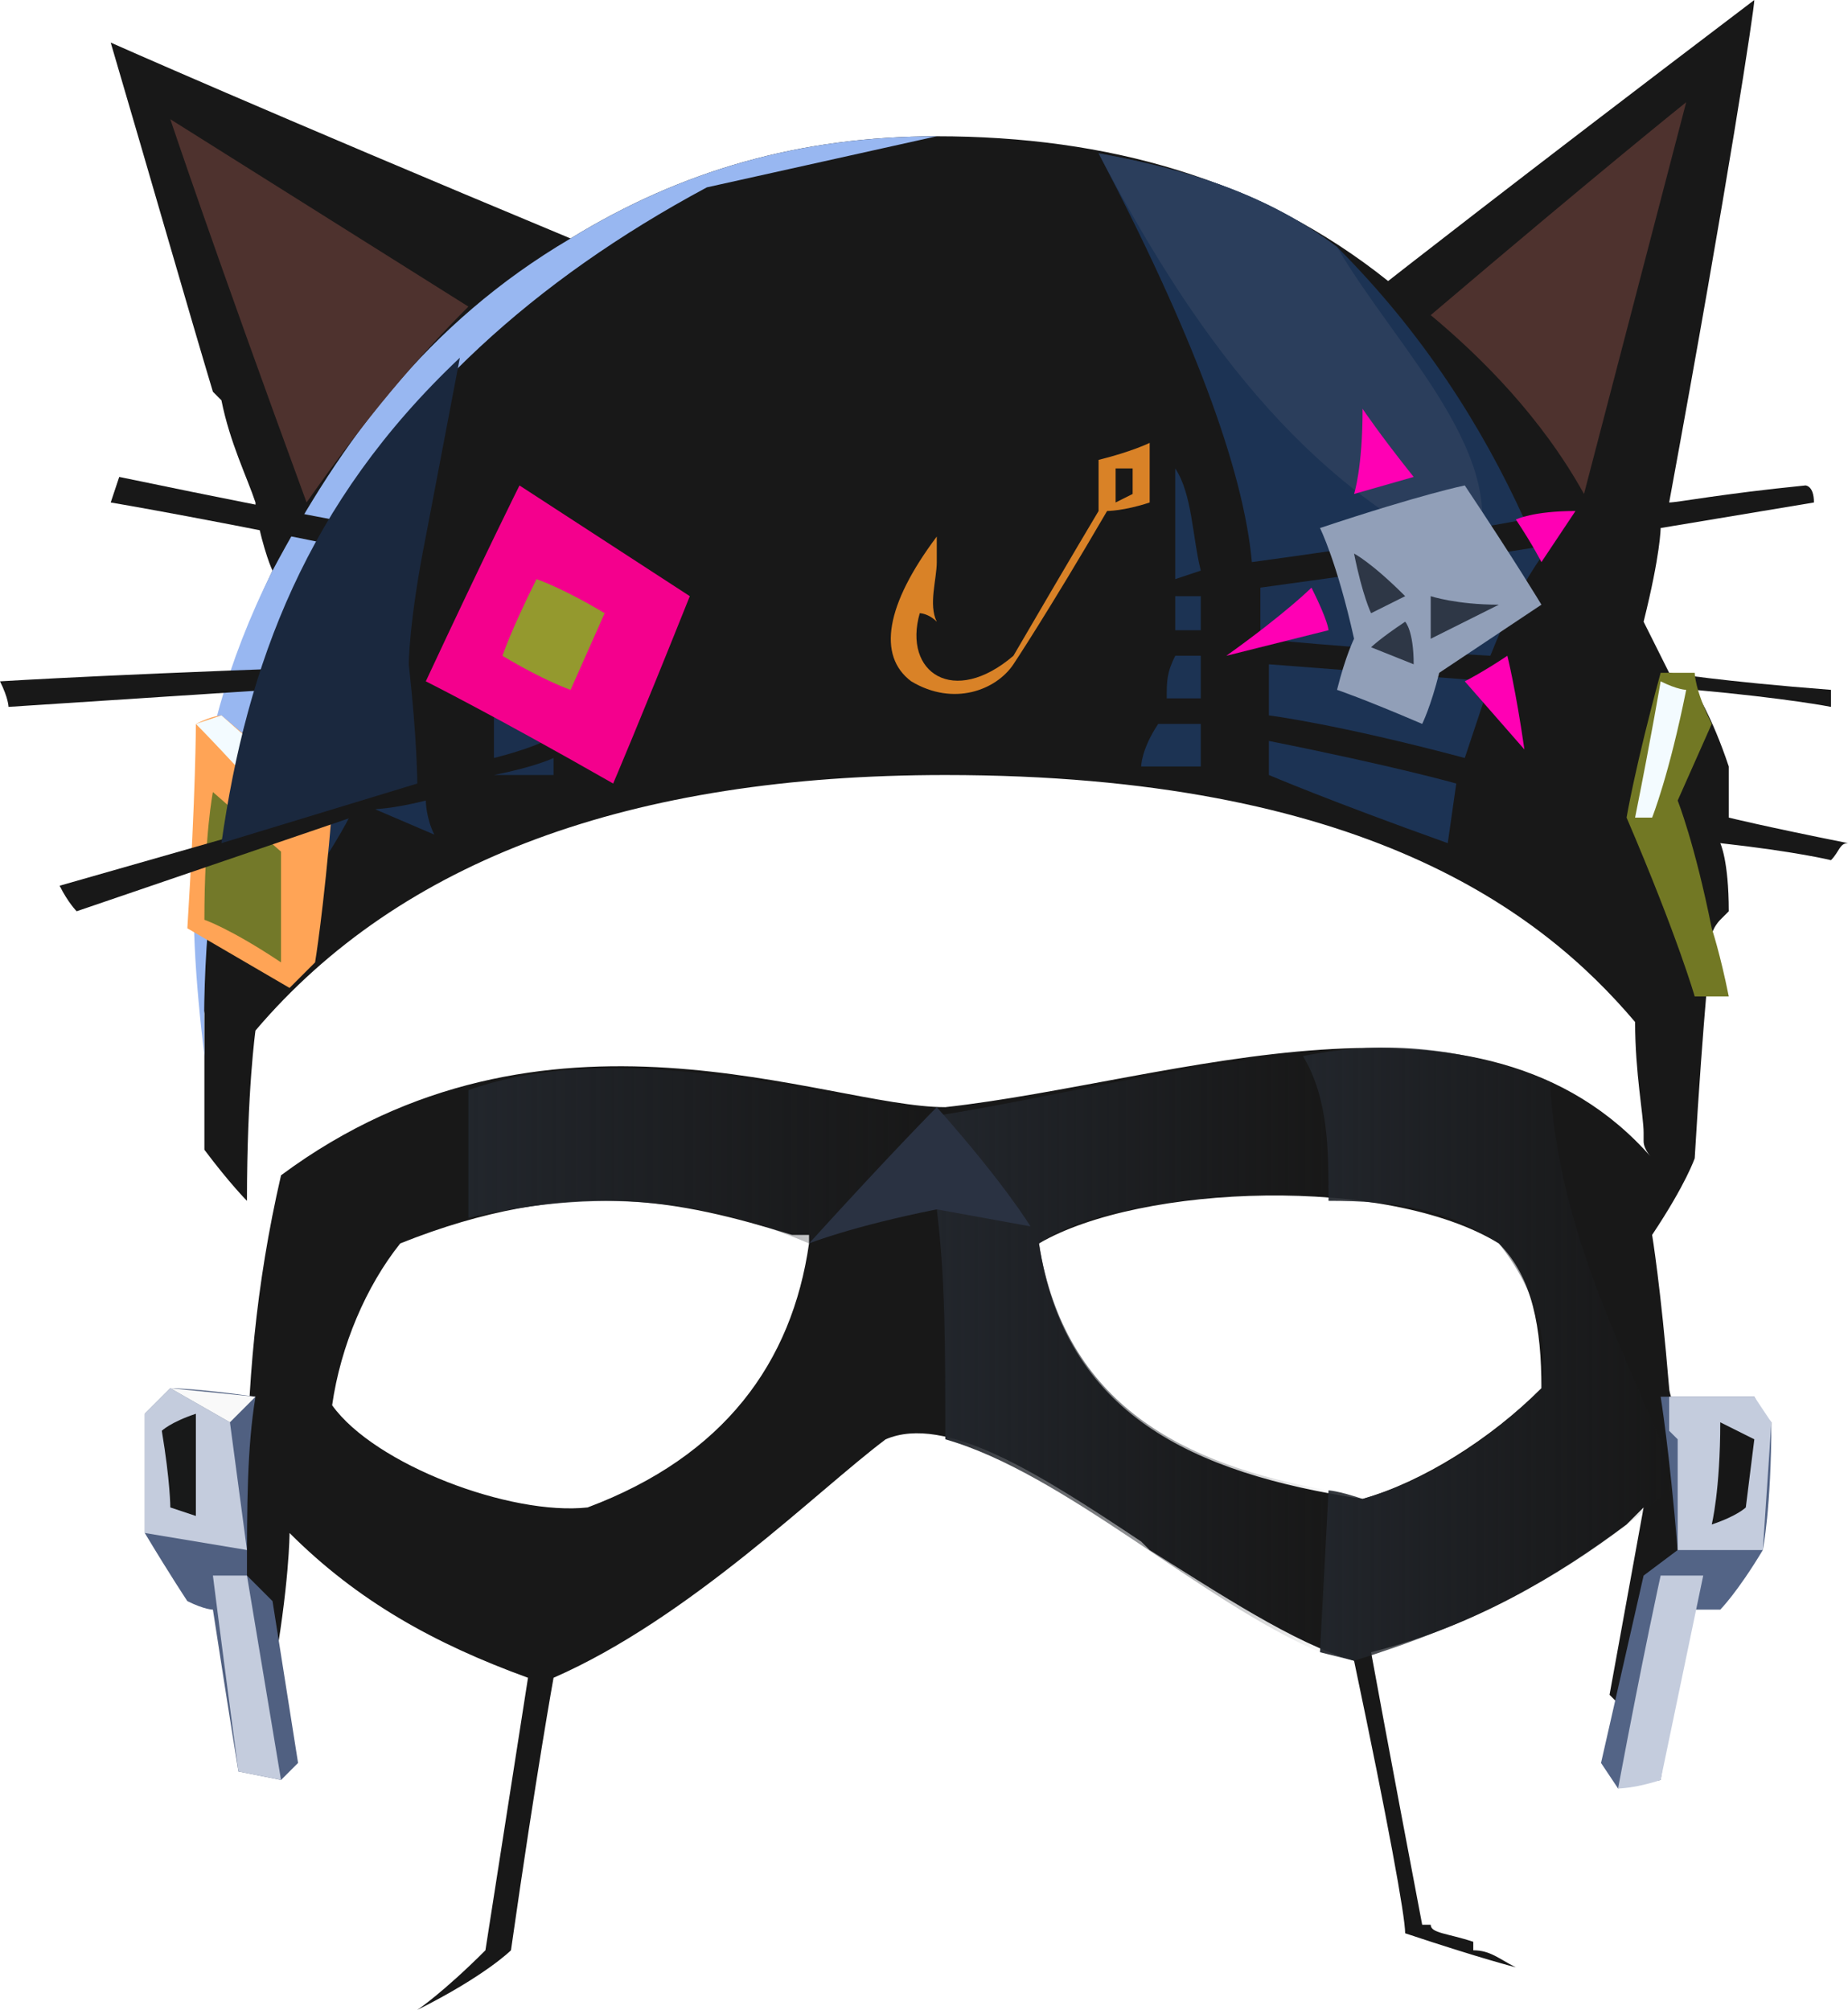 <?xml version="1.0" encoding="UTF-8" standalone="no"?>
<svg
   width="217"
   height="236"
   viewBox="0 0 217 236"
   version="1.1"
   id="svg71"
   sodipodi:docname="cb-layer-0781.svg"
   xmlns:inkscape="http://www.inkscape.org/namespaces/inkscape"
   xmlns:sodipodi="http://sodipodi.sourceforge.net/DTD/sodipodi-0.dtd"
   xmlns="http://www.w3.org/2000/svg"
   xmlns:svg="http://www.w3.org/2000/svg">
  <sodipodi:namedview
     id="namedview73"
     pagecolor="#ffffff"
     bordercolor="#666666"
     borderopacity="1.0"
     inkscape:pageshadow="2"
     inkscape:pageopacity="0.0"
     inkscape:pagecheckerboard="0" />
  <defs
     id="defs17">
    <linearGradient
       x1="252.003"
       y1="124.296"
       x2="195.718"
       y2="124.296"
       id="id-67038"
       gradientTransform="scale(0.782,1.279)"
       gradientUnits="userSpaceOnUse">
      <stop
         stop-color="#1F2227"
         offset="0%"
         stop-opacity="0"
         id="stop2" />
      <stop
         stop-color="#22262C"
         offset="100%"
         id="stop4" />
    </linearGradient>
    <linearGradient
       x1="67.27"
       y1="221.92"
       x2="33.635"
       y2="221.92"
       id="id-67039"
       gradientTransform="scale(1.635,0.612)"
       gradientUnits="userSpaceOnUse">
      <stop
         stop-color="#1F2227"
         offset="0%"
         stop-opacity="0"
         id="stop7" />
      <stop
         stop-color="#22262C"
         offset="100%"
         id="stop9" />
    </linearGradient>
    <linearGradient
       x1="192.44"
       y1="128.892"
       x2="135.695"
       y2="128.892"
       id="id-67040"
       gradientTransform="scale(0.811,1.234)"
       gradientUnits="userSpaceOnUse">
      <stop
         stop-color="#1F2227"
         offset="0%"
         stop-opacity="0"
         id="stop12" />
      <stop
         stop-color="#22262C"
         offset="100%"
         id="stop14" />
    </linearGradient>
  </defs>
  <g
     id="id-67041">
    <path
       d="m 206,0 c 0,0 0,0 0,0 v 0 c 0,1 -3,21 -10,59 0,0 0,0 0,0 v 0 c 1,0 6,-1 16,-2 0,0 1,0 1,2 0,0 -6,1 -18,3 0,0 0,3 -2,11 0,0 1,2 3,6 0,0 6,1 19,2 0,0 0,0 0,2 0,0 -5,-1 -16,-2 0,0 2,3 4,9 0,0 0,2 0,6 0,0 4,1 14,3 0,0 0,0 0,0 v 0 c -1,0 -1,1 -2,2 0,0 -4,-1 -13,-2 0,0 1,2 1,8 0,0 0,0 -1,1 v 0 c 0,0 -1,1 -1,2 0,0 -1,9 -2,26 0,0 -1,3 -5,9 0,0 1,6 2,18 0,1 2,6 6,15 0,0 -4,8 -10,24 v 0 l -3,-3 4,-22 c 0,0 0,0 -2,2 -8,6 -18,12 -30,15 0,0 2,11 6,32 0,0 0,0 0,0 h 1 c 0,1 2,1 5,2 v 1 c 2,0 3,1 5,2 0,0 -4,-1 -13,-4 0,0 0,0 0,0 v 0 c 0,-2 -2,-13 -6,-32 -7,-2 -16,-8 -24,-13 l -1,-1 c -12,-8 -23,-15 -30,-12 -8,6 -23,21 -39,28 0,0 -2,11 -5,32 0,0 -3,3 -11,7 v 0 0 c 0,0 3,-2 8,-7 v 0 l 5,-32 c -11,-4 -20,-9 -28,-17 0,0 0,6 -2,17 0,0 0,0 0,0 v -1 c 0,0 -1,-1 -2,-3 v -1 c -1,-2 -2,-6 -4,-10 v 0 l 3,-7 c 0,-12 1,-24 4,-37 31,-23 64,-8 78,-8 27,-3 63,-17 83,6 0,0 -1,-1 -1,-2 v -1 c 0,-2 -1,-7 -1,-13 -11,-13 -32,-29 -81,-29 -37,0 -64,10 -81,30 0,0 -1,7 -1,20 0,0 -2,-2 -5,-6 0,0 0,-3 0,-11 0,-1 0,-1 0,-2 v -1 c 0,0 0,0 0,-1 v -1 c -2,-15 -2,-31 8,-52 0,0 -1,-2 -2,-7 V 59 C 29,56 27,52 26,47 L 25,46 C 22,36 18,22 13,5 c 0,0 18,8 54,23 13,-8 27,-12 43,-12 20,0 38,5 53,17 0,0 14,-11 43,-33 z M 47,146 c -4,5 -7,12 -8,19 5,7 21,13 30,12 16,-6 24,-17 26,-31 v -1 0 h -1 v 0 h -1 c -13,-4 -26,-7 -46,1 z m 129,0 c -13,-8 -42,-7 -54,0 3,20 18,27 38,30 7,-2 15,-7 21,-13 0,-7 -1,-13 -5,-17 z"
       fill="#181818"
       id="id-67042" />
    <path
       d="m 153,124 c 3,5 3,11 3,17 8,0 14,1 20,5 4,5 6,11 5,17 -7,7 -14,11 -21,13 -3,-1 -4,-1 -4,-1 l -1,19 4,1 c 13,-4 26,-10 38,-21 -6,-15 -14,-29 -15,-47 -10,-4 -19,-5 -29,-3 z"
       fill="url(#id-67038)"
       id="id-67043"
       style="fill:url(#id-67038)" />
    <path
       d="m 55,143 v -15 c 14,-5 33,-2 55,3 l -15,15 c -14,-6 -27,-6 -40,-3 z"
       fill="url(#id-67039)"
       id="id-67044"
       style="fill:url(#id-67039)" />
    <path
       d="m 110,142 c 1,8 1,16 1,27 14,4 30,19 44,25 l 1,-19 c -17,-3 -31,-10 -34,-29 7,-5 24,-6 34,-6 0,-5 0,-11 -3,-16 -10,0 -30,5 -43,7 0,7 0,11 0,11 z"
       fill="url(#id-67040)"
       id="id-67045"
       style="fill:url(#id-67040)" />
    <path
       d="m 95,146 c 10,-11 15,-16 15,-16 8,9 11,14 11,14 l -11,-2 c -10,2 -15,4 -15,4 z"
       fill="#2a3242"
       id="id-67046" />
    <path
       d="m 30,164 c -7,-1 -10,-1 -10,-1 -2,2 -3,3 -3,3 0,9 0,14 0,14 3,5 5,8 5,8 2,1 3,1 3,1 2,13 3,19 3,19 l 5,1 2,-2 -3,-19 -3,-3 c 0,-8 0,-15 1,-21 z"
       fill="#506081"
       id="id-67047" />
    <path
       d="m 25,185 h 4 l 4,24 -5,-1 c -2,-15 -3,-23 -3,-23 z"
       fill="#c4ccdd"
       id="id-67048" />
    <path
       d="m 29,182 -12,-2 v -14 c 2,-2 3,-3 3,-3 l 7,4 z"
       fill="#c4ccdd"
       id="id-67049" />
    <polygon
       points="30,164 27,167 20,163 "
       fill="#f9f9f9"
       id="id-67050" />
    <path
       d="m 23,166 c -3,1 -4,2 -4,2 1,6 1,9 1,9 l 3,1 c 0,-8 0,-12 0,-12 z"
       fill="#181919"
       id="id-67051" />
    <path
       d="m 195,164 c 8,0 11,0 11,0 1,2 2,3 2,3 0,10 -1,15 -1,15 -3,5 -5,7 -5,7 -2,0 -3,0 -3,0 -3,13 -4,20 -4,20 l -5,1 -2,-3 5,-22 4,-3 c -1,-12 -2,-18 -2,-18 z"
       fill="#536486"
       id="id-67052" />
    <path
       d="m 196,164 c 0,2 0,4 0,4 l 1,1 v 13 h 10 l 1,-15 -2,-3 c -7,0 -10,0 -10,0 z"
       fill="#c4ccdd"
       id="id-67053" />
    <path
       d="m 202,167 c 0,8 -1,12 -1,12 3,-1 4,-2 4,-2 l 1,-8 c -2,-1 -4,-2 -4,-2 z"
       fill="#171717"
       id="id-67054" />
    <path
       d="m 195,209 c -3,1 -5,1 -5,1 3,-16 5,-25 5,-25 h 5 z"
       fill="#c4ccdd"
       id="id-67055" />
    <path
       d="M 24,124 C 23,78 42,44 83,22 l 27,-6 C 94,16 80,20 67,28 50,38 40,52 32,67 21,89 22,107 24,124 Z"
       fill="#98b7f1"
       id="id-67056" />
    <path
       d="M 36,59 C 25,29 20,14 20,14 L 55,36 C 49,42 43,49 36,59 Z"
       fill="#4e322e"
       id="id-67057" />
    <path
       d="M 168,37 C 188,20 198,12 198,12 L 186,58 C 181,49 174,42 168,37 Z"
       fill="#4e322e"
       id="id-67058" />
    <path
       d="m 129,18 c 11,21 17,37 18,48 22,-3 32,-5 32,-5 -5,-11 -12,-22 -22,-32 -8,-6 -17,-9 -28,-11 z"
       fill="#1c3354"
       id="id-67059" />
    <path
       d="m 138,55 c 0,4 0,8 0,13 l 3,-1 c -1,-4 -1,-9 -3,-12 z"
       fill="#1c3353"
       id="id-67060" />
    <path
       d="m 141,70 c 0,0 -3,0 -3,0 0,3 0,4 0,4 h 3 c 0,-3 0,-4 0,-4 z"
       fill="#1c3353"
       id="id-67061" />
    <path
       d="m 141,77 c -2,0 -3,0 -3,0 -1,2 -1,3 -1,5 h 4 c 0,-3 0,-5 0,-5 z"
       fill="#1c3353"
       id="id-67062" />
    <path
       d="m 136,85 c -2,3 -2,5 -2,5 5,0 7,0 7,0 v -5 c -3,0 -5,0 -5,0 z"
       fill="#1c3353"
       id="id-67063" />
    <path
       d="m 149,91 c 0,-3 0,-4 0,-4 15,3 22,5 22,5 l -1,7 c -14,-5 -21,-8 -21,-8 z"
       fill="#1c3354"
       id="id-67064" />
    <path
       d="m 172,89 c -15,-4 -23,-5 -23,-5 0,-4 0,-6 0,-6 l 26,2 c -2,6 -3,9 -3,9 z"
       fill="#1c3354"
       id="id-67065" />
    <path
       d="m 148,75 c 0,-4 0,-6 0,-6 22,-3 34,-5 34,-5 -3,4 -5,8 -7,13 -18,-1 -27,-2 -27,-2 z"
       fill="#1c3252"
       id="id-67066" />
    <path
       d="m 154,69 c 2,4 2,5 2,5 l -12,3 c 7,-5 10,-8 10,-8 z"
       fill="#ff00b4"
       id="id-67067" />
    <path
       d="m 129,18 c 11,21 24,39 44,48 5,-12 -9,-25 -16,-37 -8,-6 -17,-9 -28,-11 z"
       fill="#2b3e5c"
       id="id-67068" />
    <path
       d="m 160,48 c 0,7 -1,10 -1,10 l 7,-2 c -4,-5 -6,-8 -6,-8 z"
       fill="#ff00b4"
       id="id-67069" />
    <path
       d="m 178,61 c 2,3 3,5 3,5 l 4,-6 c -5,0 -7,1 -7,1 z"
       fill="#ff00b4"
       id="id-67070" />
    <path
       d="m 177,77 c -3,2 -5,3 -5,3 l 7,8 c -1,-7 -2,-11 -2,-11 z"
       fill="#ff00b4"
       id="id-67071" />
    <path
       d="m 167,85 c -7,-3 -10,-4 -10,-4 1,-4 2,-6 2,-6 -2,-9 -4,-13 -4,-13 12,-4 17,-5 17,-5 6,9 9,14 9,14 l -12,8 c -1,4 -2,6 -2,6 z"
       fill="#919fb8"
       id="id-67072" />
    <path
       d="m 159,65 c 1,5 2,7 2,7 l 4,-2 c -4,-4 -6,-5 -6,-5 z"
       fill="#2e3746"
       id="id-67073" />
    <path
       d="m 168,70 c 0,3 0,5 0,5 l 8,-4 c -5,0 -8,-1 -8,-1 z"
       fill="#2e3746"
       id="id-67074" />
    <path
       d="m 165,73 c -3,2 -4,3 -4,3 l 5,2 c 0,-4 -1,-5 -1,-5 z"
       fill="#2e3746"
       id="id-67075" />
    <path
       d="m 199,79 c -3,0 -4,0 -4,0 -3,11 -4,17 -4,17 6,14 8,21 8,21 3,0 4,0 4,0 -1,-5 -2,-8 -2,-8 -2,-10 -4,-15 -4,-15 l 4,-9 c -2,-4 -2,-6 -2,-6 z"
       fill="#727824"
       id="id-67076" />
    <path
       d="m 195,80 c 2,1 3,1 3,1 -2,10 -4,15 -4,15 h -2 c 2,-10 3,-16 3,-16 z"
       fill="#f3fbff"
       id="id-67077" />
    <path
       d="m 135,52 c 0,5 0,7 0,7 -3,1 -5,1 -5,1 -7,12 -11,18 -11,18 v 0 0 c -2,3 -7,5 -12,2 -4,-3 -3,-9 3,-17 0,0 0,1 0,2 v 1 c 0,2 -1,5 0,7 -1,-1 -2,-1 -2,-1 -2,7 4,11 11,5 7,-12 10,-17 10,-17 0,-4 0,-5 0,-5 v -1 0 c 4,-1 6,-2 6,-2 z m -2,3 c -2,0 -2,0 -2,0 0,2 0,3 0,4 v 0 c 0,0 0,0 0,0 l 2,-1 c 0,-2 0,-3 0,-3 z"
       fill="#d98227"
       id="path55" />
    <path
       d="m 58,91 c 5,-1 7,-2 7,-2 v 2 c -4,0 -7,0 -7,0 z"
       fill="#1b2f4d"
       id="id-67079" />
    <path
       d="m 58,89 c 4,-1 6,-2 6,-2 -1,-5 -1,-7 -1,-7 l -5,1 c 0,5 0,8 0,8 z"
       fill="#1b2f4d"
       id="id-67080" />
    <path
       d="m 50,94 c -4,1 -6,1 -6,1 l 7,3 c -1,-2 -1,-4 -1,-4 z"
       fill="#1b2f4d"
       id="id-67081" />
    <path
       d="m 41,96 c -8,3 -12,4 -12,4 l 5,7 c 5,-7 7,-11 7,-11 z"
       fill="#1b2f4d"
       id="id-67082" />
    <path
       d="m 37,113 c -2,2 -3,3 -3,3 l -12,-7 c 1,-16 1,-24 1,-24 2,-1 3,-1 3,-1 l 13,11 c -1,12 -2,18 -2,18 z"
       fill="#ffa456"
       id="id-67083" />
    <path
       d="m 33,113 c -6,-4 -9,-5 -9,-5 0,-10 1,-15 1,-15 l 8,7 c 0,8 0,13 0,13 z"
       fill="#737929"
       id="id-67084" />
    <path
       d="m 38,95 -3,3 C 27,89 23,85 23,85 l 3,-1 c 8,7 12,11 12,11 z"
       fill="#f3fbff"
       id="id-67085" />
    <path
       d="m 48,78 c -32,1 -48,2 -48,2 1,2 1,3 1,3 l 46,-3 c 1,-1 1,-2 1,-2 z"
       fill="#181818"
       id="id-67086" />
    <path
       d="m 50,63 c -1,2 -1,3 -1,3 C 25,61 13,59 13,59 l 1,-3 c 24,5 36,7 36,7 z"
       fill="#181818"
       id="id-67087" />
    <path
       d="m 49,92 c -28,8 -42,12 -42,12 1,2 2,3 2,3 L 50,93 c 0,-1 -1,-1 -1,-1 z"
       fill="#181818"
       id="id-67088" />
    <path
       d="m 54,42 -4,21 c -2,10 -2,15 -2,15 1,9 1,14 1,14 L 26,99 C 29,78 36,59 54,42 Z"
       fill="#1a283e"
       id="id-67089" />
    <path
       d="M 72,92 C 58,84 50,80 50,80 57,65 61,57 61,57 l 20,13 c -6,15 -9,22 -9,22 z"
       fill="#f4008d"
       id="id-67090" />
    <path
       d="m 63,68 c -3,6 -4,9 -4,9 5,3 8,4 8,4 l 4,-9 c -5,-3 -8,-4 -8,-4 z"
       fill="#94992e"
       id="id-67091" />
  </g>
</svg>

